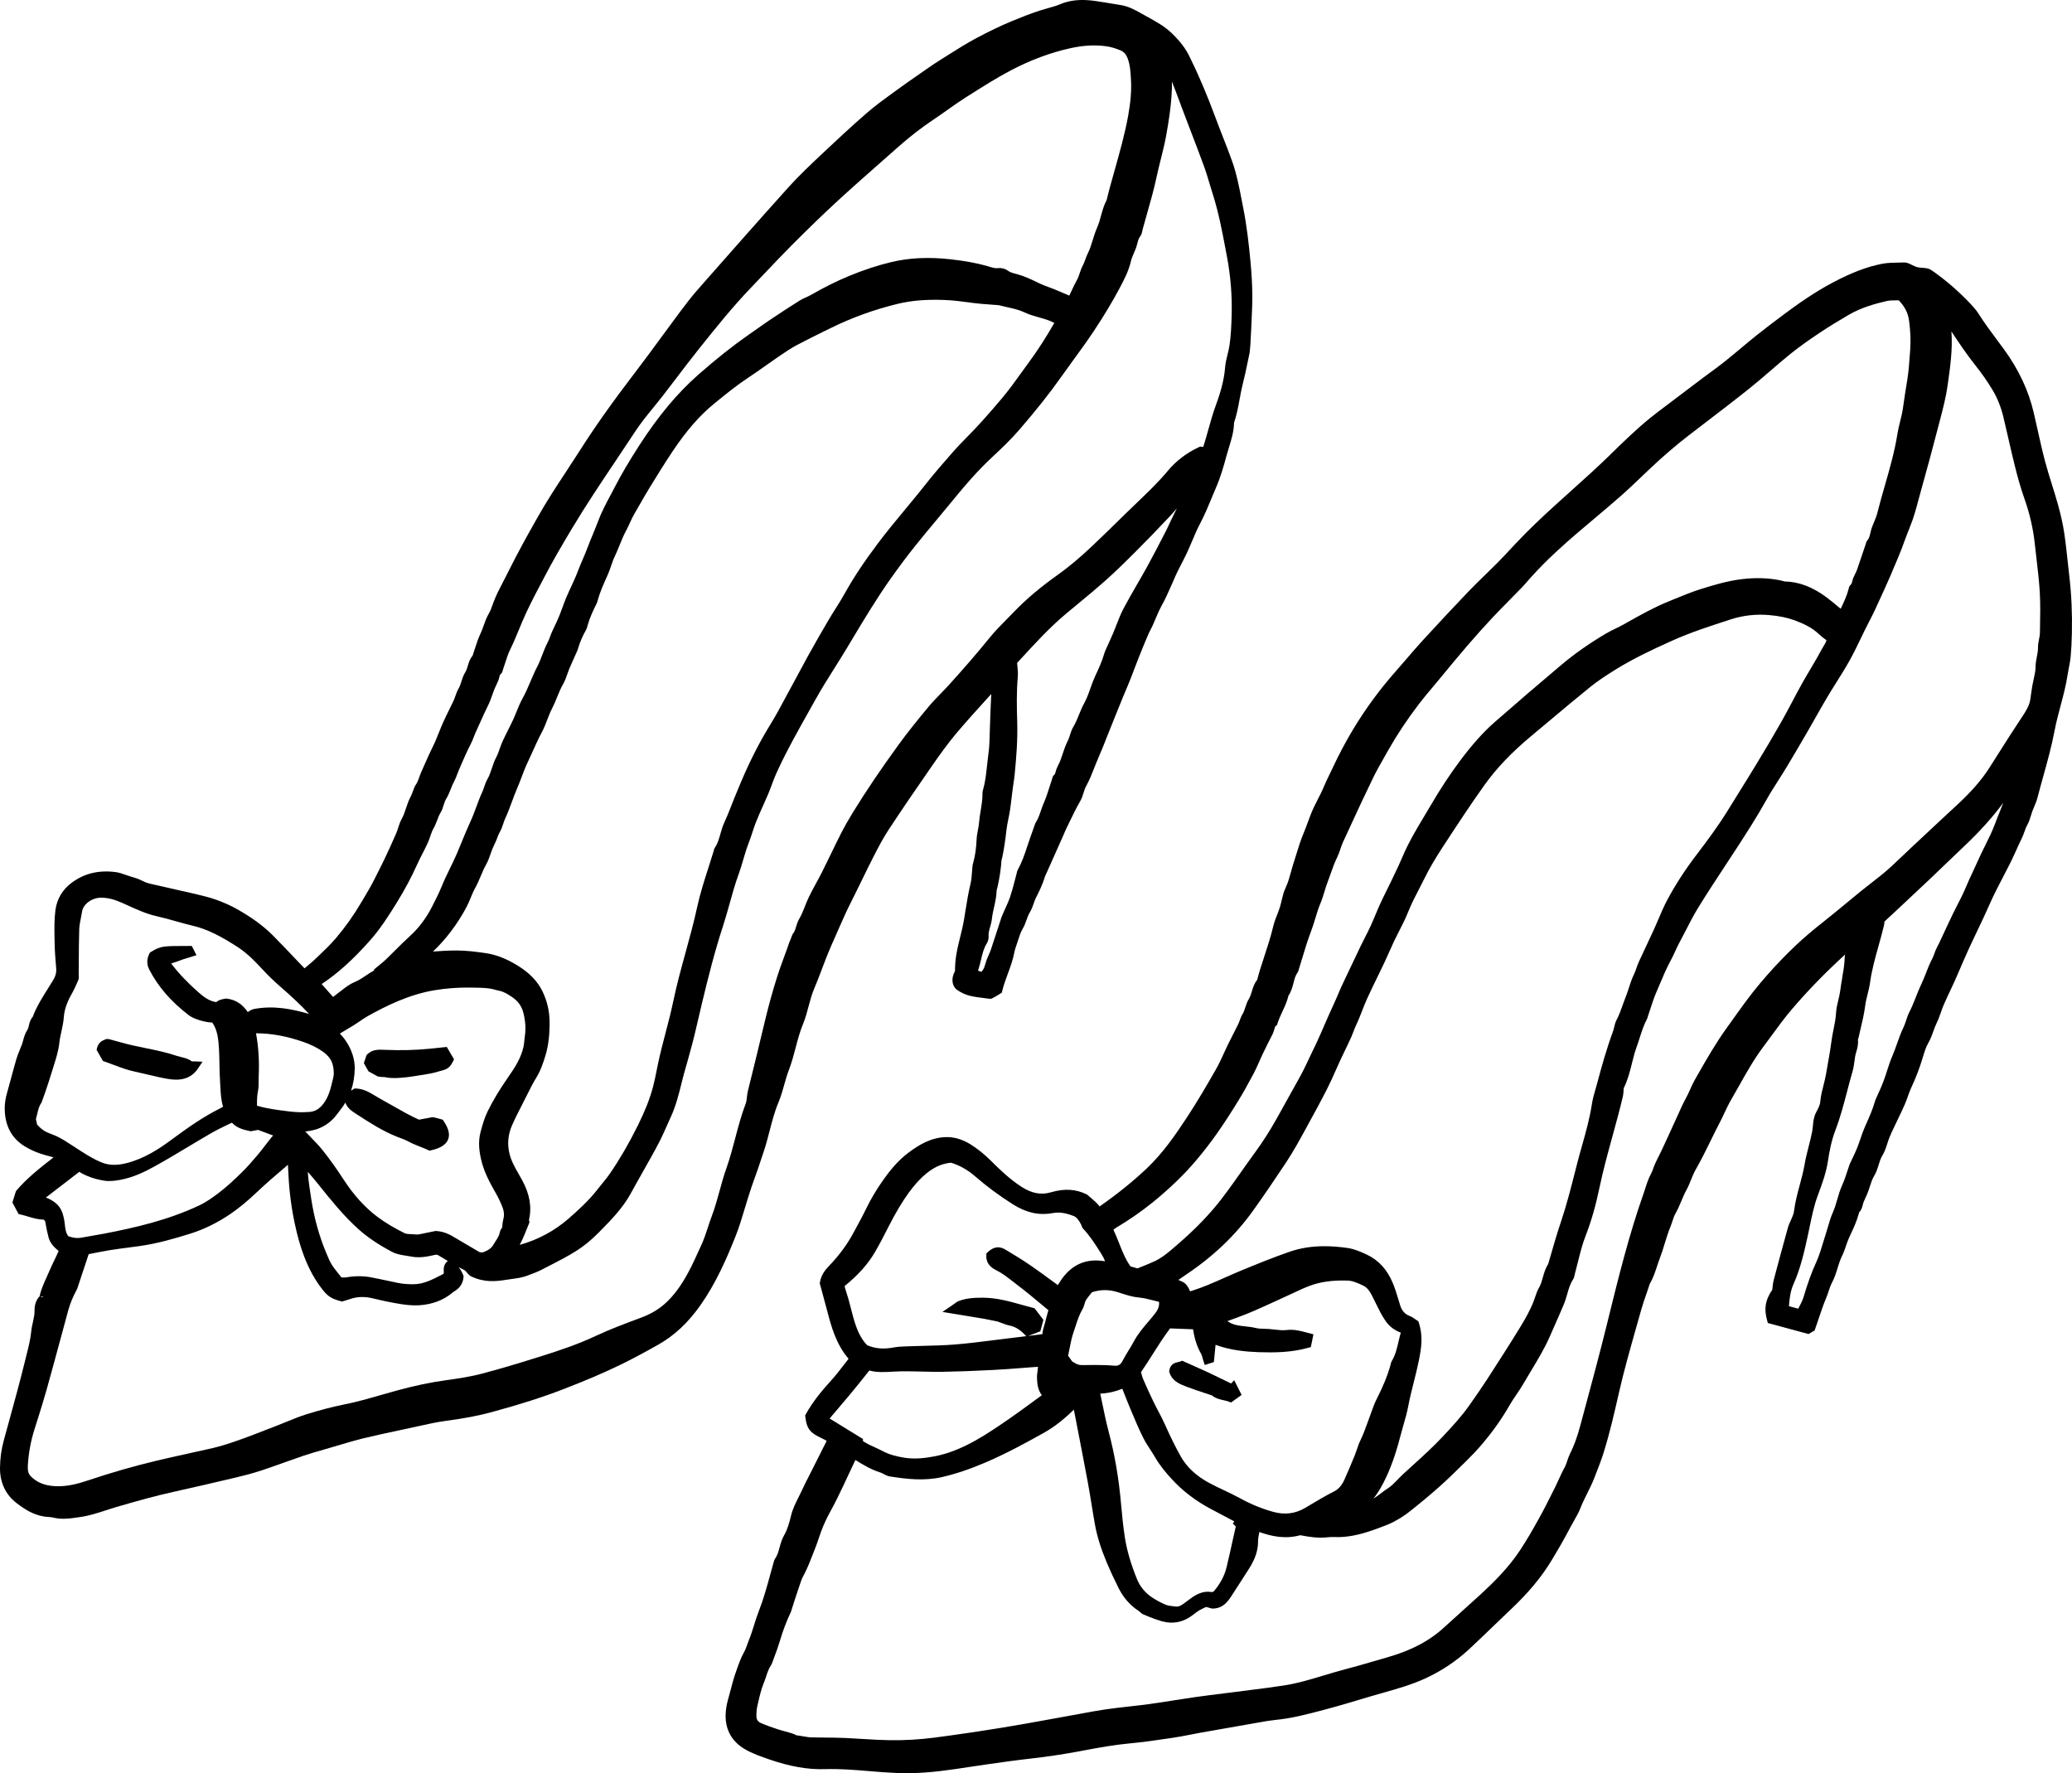 <?xml version="1.0" encoding="UTF-8"?>
<svg id="b" data-name="Layer 2" xmlns="http://www.w3.org/2000/svg" width="161.91" height="138.541" viewBox="0 0 161.91 138.541">
  <g id="c" data-name="Layer 1">
    <g>
      <path d="m143.957,76.399c-.058.326-.115.654-.155.984-.029.247-.089.489-.147.733-.081.332-.163.675-.184,1.042-.024.425-.107.84-.196,1.279-.066.33-.132.66-.173.995-.064.519-.157,1.037-.25,1.556-.054.3-.108.602-.157.905-.048.298-.124.591-.199.886-.107.419-.218.853-.259,1.311-.024.27-.169.54-.324.83-.184.344-.219.718-.25,1.047-.014.146-.026.289-.054.43-.075.395-.175.784-.275,1.174-.12.468-.239.939-.321,1.419-.09.53-.236,1.068-.375,1.588-.178.66-.361,1.34-.449,2.044-.029.237-.134.467-.244.709-.093.204-.184.405-.243.619-.379,1.363-.747,2.726-1.108,4.095-.046.172-.066.354-.085.551l-.019.174c-.555.826-.659,1.465-.402,2.403l.054.196,3.181.863.474-.279.045-.126c.096-.274.185-.54.271-.795.195-.579.379-1.128.598-1.644.073-.172.132-.349.19-.526.077-.232.15-.453.254-.646.201-.372.32-.761.436-1.137.102-.332.198-.644.344-.935.132-.263.225-.539.315-.803.073-.216.146-.433.242-.64l.092-.198c.246-.526.501-1.072.662-1.661l.025-.112c.193-.196.251-.435.295-.612.017-.067.032-.133.058-.196.044-.109.093-.214.142-.321.062-.133.124-.268.178-.409.063-.16.117-.325.17-.491.097-.302.189-.584.333-.821.175-.288.266-.584.355-.872.079-.258.154-.502.284-.712.186-.305.294-.639.398-.961.05-.156.1-.312.161-.463.096-.24.207-.475.318-.709l.351-.737c.181-.375.363-.751.528-1.132.091-.207.167-.419.242-.633.081-.226.161-.454.262-.672.365-.775.672-1.582.913-2.398.119-.402.241-.791.431-1.119.171-.295.28-.6.386-.896.077-.218.154-.433.257-.642.131-.261.228-.539.325-.816.067-.193.133-.386.214-.574.175-.405.363-.803.551-1.203l.336-.721c.073-.161.142-.325.211-.488l.346-.8c.203-.463.406-.928.618-1.388.191-.412.387-.821.583-1.232.162-.339.324-.677.483-1.018.112-.239.219-.479.326-.721.132-.295.263-.591.403-.884.182-.381.375-.756.568-1.132l.444-.86c.16-.307.319-.612.469-.923.12-.249.233-.502.347-.754.136-.3.27-.602.417-.896.085-.172.152-.354.217-.535.065-.179.127-.358.218-.519.142-.253.217-.502.29-.742.034-.116.069-.23.111-.342s.089-.225.137-.335c.101-.24.201-.481.265-.728.143-.553.296-1.1.448-1.651.325-1.167.662-2.375.893-3.602.121-.639.293-1.288.461-1.914.211-.791.429-1.607.554-2.442.027-.182.063-.365.098-.547.057-.286.113-.574.139-.863.05-.544.081-1.128.096-1.835.034-1.526-.033-3.025-.2-4.451-.042-.358-.081-.719-.12-1.079-.082-.768-.165-1.537-.279-2.298-.101-.674-.262-1.407-.495-2.242-.145-.521-.307-1.039-.468-1.554-.19-.609-.381-1.218-.543-1.833-.215-.818-.4-1.646-.584-2.474-.097-.437-.195-.875-.296-1.312-.402-1.716-1.184-3.377-2.327-4.94l-.502-.677c-.505-.681-1.028-1.382-1.486-2.107-.18-.284-.404-.535-.621-.763-.924-.974-1.913-1.832-2.942-2.554-.127-.089-.278-.188-.463-.221-.123-.023-.249-.032-.375-.04-.128-.009-.256-.018-.376-.049-.146-.039-.283-.109-.421-.175-.084-.042-.169-.082-.256-.119s-.204-.072-.336-.074c-.164.007-.328.011-.493.012-.407.005-.83.011-1.246.091-1.178.232-2.353.675-3.813,1.442-1.468.772-2.785,1.709-3.881,2.525-.725.54-1.446,1.086-2.151,1.649-.407.326-.807.661-1.207.996-.414.346-.827.691-1.249,1.028-.369.296-.75.575-1.132.854-.21.154-.42.307-.628.465-.645.486-1.289.974-1.932,1.461l-.743.561c-.484.363-.968.725-1.436,1.105-1.059.865-2.046,1.826-3,2.758l-.163.16c-.949.925-1.956,1.828-2.93,2.702-.447.402-.895.803-1.339,1.209-.861.784-1.983,1.826-3.036,2.949l-.288.309c-.387.416-.774.832-1.174,1.233-.302.305-.611.603-.918.903-.437.423-.874.849-1.295,1.288-1.173,1.226-2.394,2.532-3.629,3.881-.423.463-.831.939-1.239,1.414-.28.326-.56.653-.844.975-1.226,1.384-2.334,2.895-3.295,4.486-.589.977-1.138,2.012-1.632,3.075-.078.168-.159.335-.24.5-.152.311-.304.623-.436.944-.133.326-.295.639-.457.953-.113.219-.226.44-.33.663-.176.377-.319.767-.463,1.156-.104.282-.208.567-.325.844-.227.539-.4,1.098-.567,1.64-.069.225-.138.447-.21.668-.076.232-.14.467-.205.702-.121.44-.235.858-.423,1.253-.154.323-.234.663-.313.995-.043.182-.085.365-.141.542-.061.189-.134.377-.206.563-.114.291-.231.591-.307.909-.203.851-.482,1.7-.752,2.521-.176.533-.352,1.068-.503,1.663-.231.288-.332.619-.42.911-.064.212-.125.412-.229.581-.132.214-.207.444-.28.665-.063.191-.123.372-.211.516-.103.168-.169.342-.233.518-.036.1-.071.198-.119.295l-.336.663c-.153.3-.306.6-.454.902-.114.233-.221.468-.329.703-.19.416-.387.846-.612,1.24-.688,1.205-1.438,2.495-2.264,3.751-.899,1.368-1.885,2.805-3.169,4.017-1.069,1.009-2.268,1.974-3.656,2.946-.213-.275-.464-.486-.677-.663-.091-.077-.179-.149-.257-.223l-.089-.061c-.853-.411-1.725-.467-2.796-.153-.76.218-1.478.084-2.263-.418-.919-.586-1.71-1.347-2.441-2.075-.477-.477-.99-.889-1.525-1.23-.674-.425-1.328-.616-1.993-.593-1.163.046-2.067.6-2.869,1.193-.884.653-1.541,1.505-2.014,2.174-.517.732-.962,1.482-1.325,2.233-.273.565-.575,1.116-.876,1.668l-.162.298c-.47.863-1.096,1.703-1.858,2.496-.301.312-.621.709-.714,1.291l-.012.075.189.695c.135.495.27.991.401,1.491.303,1.149.676,2.567,1.657,3.698-.014.028-.026.049-.038.065l-.328.423c-.316.409-.643.832-.99,1.214-.659.725-1.41,1.603-1.976,2.628l-.056.102.014.116c.079.623.201.996.646,1.314.204.146.425.256.634.356.134.063.272.128.386.205l-1.396,2.774c-.173.333-.346.668-.5,1.011-.089.196-.186.388-.283.581-.235.465-.478.947-.61,1.495-.125.521-.277,1.067-.54,1.523-.178.311-.266.632-.351.944-.091.332-.178.646-.365.896l-.057.116c-.093.326-.182.654-.273.982-.273,1.002-.556,2.037-.939,3.014-.136.347-.249.705-.36,1.063-.121.388-.241.774-.396,1.146-.051.123-.096.249-.139.374-.067.189-.132.381-.228.551-.268.479-.445.986-.616,1.474l-.076.219c-.145.409-.254.832-.364,1.254-.064.247-.128.496-.2.742-.132.453-.199.877-.204,1.305-.01,1.14.513,2.049,1.512,2.628.597.346,1.255.572,1.919.802,1.588.547,3.002.8,4.344.754,1.163-.037,2.349.063,3.495.158.354.03.707.058,1.061.084.711.051,1.308.075,1.862.075.054,0,.106-.002.159-.002,1.617-.014,3.222-.258,4.774-.496.408-.061.817-.123,1.225-.182l.248-.035c1.034-.147,2.068-.295,3.105-.411,1.324-.151,2.55-.33,3.745-.549l.608-.114c1.122-.209,2.282-.425,3.435-.53,1.145-.104,2.298-.275,3.446-.446.456-.067.909-.154,1.363-.244.266-.053.533-.105.8-.153,1.457-.26,2.913-.516,4.37-.768l.301-.053c.389-.07.781-.139,1.172-.177,1.285-.121,2.531-.451,3.807-.789,1.184-.312,2.373-.67,3.586-1.035.357-.107.715-.209,1.073-.309,1.103-.312,2.246-.635,3.328-1.14,1.234-.575,2.36-1.33,3.349-2.244.613-.567,1.213-1.146,1.813-1.725.468-.454.937-.905,1.411-1.351,1.41-1.325,2.439-2.56,3.239-3.886.423-.7.973-1.628,1.471-2.595.086-.165.181-.328.275-.493.18-.311.366-.633.501-.982.15-.388.333-.754.526-1.142.193-.386.385-.774.544-1.177l.093-.239c.229-.582.466-1.186.654-1.789.49-1.572.861-3.207,1.188-4.649.379-1.67.855-3.354,1.316-4.981l.406-1.44c.13-.468.29-.928.45-1.388.075-.214.149-.428.23-.693.263-.446.42-.919.573-1.379.068-.204.134-.407.211-.607.149-.389.273-.789.396-1.191.135-.437.275-.891.447-1.314.058-.14.106-.288.154-.432.073-.223.142-.432.243-.607.185-.321.325-.654.46-.979.119-.284.237-.568.388-.84.144-.261.257-.539.369-.819.112-.277.218-.539.355-.779.427-.742.807-1.519,1.175-2.268.23-.47.461-.94.703-1.403.132-.253.253-.509.374-.765.17-.36.339-.719.539-1.06.213-.365.42-.732.627-1.1.567-1.009,1.154-2.053,1.857-2.986.221-.295.439-.593.656-.889.498-.681,1.014-1.386,1.564-2.033,1.236-1.454,2.606-2.865,4.184-4.307-.018.1-.031.2-.034.302-.014.507-.102.998-.194,1.521Zm-81.71,59.188c-.078-.039-.226-.112-.381-.161-.174-.054-.35-.102-.525-.149-.204-.054-.406-.109-.607-.177-.389-.128-.847-.286-1.287-.479-.217-.096-.334-.27-.339-.503-.008-.309.017-.582.071-.814l.064-.277c.118-.516.241-1.049.438-1.525.071-.172.13-.349.189-.525.106-.319.206-.621.382-.874.046-.068.071-.135.092-.193l.18-.489c.143-.381.285-.763.399-1.153.24-.823.525-1.574.866-2.295.043-.089.07-.188.095-.288l.196-.612c.175-.532.35-1.067.535-1.596.048-.139.119-.272.189-.404l.08-.153c.239-.472.428-.961.612-1.433l.2-.509c.104-.258.193-.521.281-.784.069-.204.137-.407.213-.609.193-.502.418-.988.669-1.44.411-.742.774-1.498,1.044-2.074l.313-.668c.207-.446.414-.891.625-1.328.6.372,1.224.747,1.936.97.088.026.17.072.254.116.15.081.32.17.522.202,1.284.2,2.656.365,4.049.047,1.067-.244,2.185-.619,3.418-1.147,1.611-.691,3.134-1.523,4.556-2.316.912-.509,1.687-1.177,2.338-1.803l.28,1.447c.27,1.391.54,2.782.799,4.175.11.589.206,1.182.302,1.775.085.525.17,1.051.265,1.574.166.921.461,1.868.929,2.986.254.605.546,1.233.917,1.977.375.751.9,1.349,1.56,1.781.054.035.103.081.161.132l.126.109.503.212c.327.126.67.258,1.022.36.832.233,1.635.093,2.325-.411l.18-.135c.144-.111.288-.219.442-.312.147-.088.304-.156.449-.223l.074-.035.464.126h.048c.82-.009,1.193-.572,1.44-.942.215-.326.425-.654.635-.982l.417-.647c.132-.205.264-.411.393-.616.452-.723.662-1.382.663-2.081,0-.226.047-.463.099-.714.935.337,2.015.575,3.198.251.702.135,1.396.246,2.136.161.234-.026.474-.019.711-.016l.15.004c1.07-.019,2.076-.316,3.077-.688l.139-.051c.363-.135.738-.272,1.093-.461.468-.247.886-.518,1.245-.802.935-.742,1.685-1.37,2.362-1.975.636-.568,1.251-1.174,1.846-1.76l.28-.277c.429-.423.768-.781,1.066-1.13.903-1.054,1.638-2.088,2.248-3.156.162-.284.347-.556.531-.826.189-.279.378-.558.545-.849.197-.34.401-.679.606-1.018.521-.863,1.059-1.754,1.477-2.71l.362-.825c.24-.544.481-1.088.712-1.637.113-.267.194-.546.274-.825.117-.409.227-.793.444-1.123.09-.139.121-.289.145-.411l.024-.107c.085-.307.162-.616.239-.925.164-.663.335-1.347.581-1.975.434-1.111.788-2.335,1.082-3.746.284-1.365.661-2.737,1.025-4.061.282-1.026.564-2.051.808-3.088.029-.121.039-.247.049-.374l.014-.27c.318-.635.486-1.307.649-1.96.111-.442.215-.86.364-1.267.086-.237.162-.477.239-.718.168-.521.325-1.014.572-1.474.035-.065.049-.125.059-.172.069-.198.133-.398.198-.598.14-.433.285-.881.464-1.295l.259-.611c.268-.637.546-1.296.882-1.91.125-.228.234-.467.344-.707.102-.221.204-.444.321-.66.18-.332.352-.667.525-1.003.3-.586.61-1.189.957-1.751.682-1.107,1.397-2.193,2.111-3.281l.904-1.379c.767-1.179,1.575-2.439,2.295-3.728.294-.528.619-1.037.944-1.546.215-.337.43-.674.636-1.016.564-.933,1.113-1.875,1.66-2.819.218-.375.432-.754.646-1.133.292-.514.583-1.032.886-1.54.23-.388.471-.768.711-1.151.362-.575.723-1.151,1.052-1.744.301-.544.572-1.105.843-1.667.213-.444.426-.888.655-1.321.332-.626.626-1.277.911-1.905l.314-.688c.273-.591.525-1.188.776-1.786l.265-.626c.18-.421.339-.853.497-1.281.139-.375.277-.751.429-1.118.285-.688.475-1.395.658-2.079l.169-.621c.496-1.76.971-3.528,1.43-5.3l.094-.361c.229-.874.465-1.777.594-2.693l.017-.121c.189-1.332.383-2.709.282-4.103.555.846,1.209,1.823,1.935,2.73.438.547.867,1.165,1.273,1.835.375.619.661,1.328.849,2.112.134.554.261,1.109.387,1.663.168.733.334,1.465.517,2.193.177.703.421,1.628.747,2.547.411,1.154.682,2.342.808,3.53.041.379.086.761.13,1.14.099.844.202,1.718.254,2.572.058.953.039,1.932.021,2.879l-.007.354c-.003.163-.036.325-.068.488-.042.214-.086.437-.082.672.004.226-.041.456-.089.698-.049.254-.1.518-.101.803,0,.298-.07.607-.143.933-.039.172-.077.344-.107.518-.059.346-.106.693-.153,1.039-.072.544-.393,1.023-.675,1.447-.652.977-1.28,1.968-1.909,2.96l-.608.958c-.623.979-1.453,1.928-2.61,2.989-.728.668-1.449,1.346-2.171,2.021l-1.313,1.226c-.233.218-.464.439-.696.66-.564.54-1.146,1.098-1.76,1.582l-.561.442c-.619.484-1.239.97-1.841,1.479-.669.565-1.353,1.112-2.035,1.661l-.571.458c-1.482,1.195-2.911,2.614-4.369,4.339-.77.912-1.47,1.895-2.146,2.842l-.478.668c-.849,1.177-1.573,2.446-2.274,3.672l-.211.372c-.142.247-.259.509-.376.772-.099.219-.196.44-.313.651-.239.437-.442.891-.637,1.332l-.911,1.991c-.257.565-.527,1.126-.807,1.681-.075.147-.131.302-.187.458-.052.144-.104.291-.181.432-.204.374-.333.777-.458,1.165-.047.147-.094.293-.145.437-1.125,3.186-1.945,6.51-2.738,9.723l-.133.542c-.568,2.296-1.195,4.619-1.801,6.865l-.285,1.056c-.222.823-.477,1.514-.779,2.11-.088.174-.151.36-.213.546-.062.188-.121.363-.208.521-.17.3-.313.618-.456.933-.093.205-.186.411-.286.612l-.15.298c-.363.725-.726,1.451-1.121,2.16-.44.793-.924,1.64-1.47,2.467-.918,1.388-2.082,2.528-3.099,3.463-.445.409-.894.811-1.343,1.214-.49.44-.98.881-1.465,1.326-1.166,1.077-2.59,1.828-4.481,2.365-.368.105-.733.211-1.099.319-.705.205-1.41.411-2.121.595-.577.149-1.149.321-1.72.493-1.02.309-2.075.628-3.138.788-.856.132-1.715.24-2.574.349l-2.14.272c-.731.091-1.461.182-2.19.284-.57.081-1.139.17-1.708.26-.629.1-1.259.198-1.891.286-.522.07-1.047.13-1.571.188-.62.07-1.241.139-1.858.23-.69.1-1.376.228-2.062.358l-2.461.447c-1.207.219-2.414.437-3.625.633-1.762.286-3.515.544-5.212.765-1.166.153-2.343.218-3.503.202-.71-.012-1.417-.054-2.123-.098-.437-.026-.873-.054-1.311-.074-.565-.025-1.131-.03-1.697-.035-.343-.002-.686-.007-1.03-.014-.119-.002-.237-.025-.355-.044l-.743-.119Zm30.011-21.807c-.407-.725-.795-1.507-1.218-2.461-.16-.36-.344-.709-.528-1.06-.125-.239-.251-.475-.368-.718-.284-.588-.554-1.181-.813-1.779-.061-.14-.1-.289-.143-.447l-.029-.102c.319-.461.622-.942.926-1.421.428-.674.869-1.37,1.349-2l1.794.07c.118.765.321,1.381.636,1.93.044.077.074.189.106.307.019.07.039.14.061.212l.11.339.714-.228.132-1.347c1.194.442,2.418.54,3.382.575,1.213.039,2.52.03,3.852-.342l.21-.058.204-.996-.55-.144c-.486-.132-.992-.261-1.559-.189-.283.035-.591,0-.917-.037-.154-.018-.307-.035-.461-.047-.116-.007-.234-.011-.351-.014-.241-.007-.468-.012-.67-.063-.27-.067-.548-.098-.827-.128-.475-.051-.924-.1-1.307-.356-.029-.019-.057-.037-.086-.053.485-.175.97-.349,1.449-.539.449-.175.889-.374,1.33-.572l.265-.118c.327-.146.652-.296.977-.446l1.157-.533c.4-.188.799-.377,1.212-.533.85-.325,1.806-.467,3.026-.426.388.011.838.221,1.2.391.396.184.6.598.815,1.037l.185.377c.225.456.456.932.757,1.363.288.412.691.718,1.18.898-.067.235-.121.468-.175.695-.125.54-.244,1.049-.512,1.498-.071.121-.099.246-.121.346l-.022.095c-.23.788-.56,1.586-1.068,2.586-.15.295-.261.603-.367.902l-.32.877c-.178.493-.345.958-.565,1.409-.116.237-.203.489-.289.742-.048.144-.097.288-.153.428-.253.639-.53,1.265-.807,1.893-.207.468-.461.76-.824.942-.632.318-1.246.684-1.84,1.037l-.398.237c-.778.46-1.592.565-2.493.319-.884-.24-1.743-.593-2.626-1.077-.41-.223-.833-.425-1.257-.626-.381-.181-.762-.361-1.133-.56-1.021-.551-1.751-1.232-2.232-2.084Zm15.995,1.777c.594-1.226.96-2.51,1.214-3.489.065-.254.137-.507.21-.758.134-.465.273-.946.364-1.435.12-.633.277-1.258.434-1.882.144-.575.289-1.149.405-1.73.189-.946.331-1.879-.009-2.905l-.039-.121-.209-.14c-.122-.088-.275-.2-.461-.272-.378-.147-.614-.407-.745-.819l-.146-.475c-.128-.426-.261-.868-.439-1.293-.451-1.074-1.134-1.807-2.089-2.242-.468-.214-.929-.412-1.429-.486-.646-.093-1.248-.14-1.817-.14-.993,0-1.884.142-2.727.433-1.33.46-2.631.993-3.959,1.542-.393.163-.782.337-1.17.509-.805.358-1.638.728-2.485.993l-.164.047c-.106-.263-.247-.568-.586-.744-.106-.053-.215-.1-.326-.144.211-.149.421-.295.634-.439,2.132-1.432,3.839-3.068,5.221-5,.806-1.13,1.646-2.356,2.568-3.751.574-.868,1.076-1.789,1.562-2.677l.171-.316c.508-.926,1.017-1.856,1.493-2.8.233-.463.444-.935.654-1.409.121-.272.242-.544.367-.814.114-.246.232-.489.35-.732.174-.361.347-.719.509-1.084.061-.139.115-.281.168-.421.061-.16.12-.319.195-.475.176-.365.323-.744.47-1.121.12-.311.239-.619.377-.921.266-.584.548-1.161.829-1.739.188-.386.376-.772.56-1.161.128-.268.247-.54.368-.814.117-.267.234-.533.359-.796.128-.268.263-.533.399-.798.25-.489.509-.996.716-1.521.238-.603.543-1.189.839-1.758.145-.279.289-.558.428-.839.358-.728.804-1.495,1.404-2.416,1.185-1.816,2.177-3.324,3.263-4.847.943-1.323,2.142-2.582,3.666-3.847.512-.426,1.022-.854,1.532-1.282,1.019-.856,2.038-1.712,3.073-2.547.629-.507,1.331-.96,1.996-1.372,1.33-.823,2.728-1.496,4.419-2.254,1.424-.639,2.935-1.13,4.395-1.603l.169-.056c.974-.316,1.995-.432,3.033-.337.768.068,1.406.2,1.952.402.669.251,1.364.554,1.916,1.089.159.154.338.288.518.419l.07.053c-.035.151-.121.289-.217.447-.05.081-.099.161-.142.242-.274.519-.575,1.025-.875,1.532-.223.375-.446.751-.66,1.133-.266.475-.522.96-.777,1.442-.283.533-.566,1.067-.863,1.593-.613,1.084-1.252,2.154-1.898,3.219-.473.781-.954,1.556-1.436,2.33l-.85,1.372c-.775,1.254-1.674,2.454-2.456,3.479-.877,1.149-1.638,2.325-2.262,3.493-.265.498-.487,1.019-.702,1.525-.118.275-.236.553-.36.825-.196.428-.396.853-.596,1.277-.189.402-.376.802-.561,1.203-.077.167-.138.34-.199.512-.06.172-.118.342-.199.507-.167.344-.283.703-.396,1.053-.076.237-.153.472-.245.702-.086.212-.163.428-.24.646-.143.4-.278.779-.468,1.135-.101.189-.148.391-.189.57-.024.104-.047.209-.084.307-.513,1.391-.906,2.803-1.223,4.002-.043.163-.092.326-.139.489-.116.398-.236.811-.299,1.237-.164,1.082-.468,2.161-.761,3.203-.131.463-.261.928-.381,1.393l-.166.651c-.327,1.286-.665,2.616-1.093,3.884-.319.947-.599,1.916-.869,2.854l-.14.484c-.218.333-.319.695-.417,1.042-.082.293-.16.568-.3.805-.141.24-.227.5-.311.751-.042.126-.084.254-.134.377-.234.575-.537,1.156-.981,1.884-.882,1.444-1.842,2.928-2.613,4.123-.428.661-.881,1.309-1.333,1.954l-.056.081c-.622.888-1.368,1.688-2.09,2.46-.736.788-1.55,1.526-2.337,2.24-.263.24-.526.479-.787.719-.143.133-.279.274-.416.414-.26.268-.505.523-.786.698-.181.114-.352.244-.523.375-.192.147-.377.288-.574.4.416-.512.713-1.081.93-1.528Zm-17.685-13.844c.037.302-.057.584-.293.893-.178.233-.368.456-.559.679-.4.47-.812.954-1.119,1.533-.126.235-.266.463-.406.693-.167.272-.332.542-.476.825-.149.289-.336.402-.635.37-.515-.044-1.026-.056-1.528-.056-.251,0-.499.004-.744.007-.537.005-.539.005-1.018-.275l-.326-.456c.036-.172.071-.342.104-.512.094-.481.183-.935.333-1.363l.145-.432c.154-.472.301-.918.539-1.321.083-.142.126-.293.164-.423.029-.102.055-.196.094-.261.117-.193.263-.37.394-.532l.093-.114c.667-.218,1.296-.223,1.974-.018l.329.104c.44.142.895.288,1.371.326.357.03.697.118,1.058.211.169.044.338.086.507.123Zm-1.724,21.663c-.482-1.191-.791-2.256-.946-3.256-.139-.893-.225-1.814-.303-2.682-.176-1.972-.489-3.789-.957-5.556-.2-.758-.356-1.514-.521-2.314-.046-.225-.093-.449-.14-.675.607-.033,1.184-.163,1.723-.386l.099.251c.182.465.364.928.558,1.388l.086.204c.279.663.568,1.351.899,2.007.157.312.347.605.539.898.128.196.256.393.372.595.376.656.853,1.214,1.27,1.674.865.951,1.914,1.754,3.118,2.389l1.81.958-.119.17.235.225-.183.819c-.174.788-.348,1.572-.535,2.356-.161.674-.491,1.296-1.007,1.902-.017.007-.032.012-.049.019-.036.012-.091.033-.087.037-.808-.146-1.373.272-1.867.642l-.197.149c-.307.23-.511.367-.767.335l-.193-.023c-.206-.023-.401-.044-.558-.107-.37-.151-.727-.337-1.061-.556-.568-.374-.978-.865-1.219-1.461Zm60.392-95.667c-.043.637-.087,1.295-.191,1.93-.122.746-.241,1.495-.344,2.242-.049.356-.136.702-.221,1.047-.082.33-.163.66-.215.995-.215,1.36-.602,2.709-.977,4.012-.205.714-.411,1.428-.59,2.149-.059.233-.155.465-.257.711-.055.132-.111.265-.161.398-.052.14-.086.288-.121.433-.055.24-.102.446-.239.596-.084.089-.105.193-.114.244l-.19.568c-.164.489-.327.981-.499,1.468-.04.116-.096.225-.15.335-.051.102-.102.205-.145.311-.035.086-.059.177-.082.267-.037.147-.058.216-.107.256-.134.105-.161.256-.182.363-.139.53-.379,1.04-.617,1.533l-.105-.088c-.336-.282-.669-.563-1.018-.821-1.084-.802-2.143-1.202-3.234-1.225-.029,0-.084-.016-.137-.033-.054-.016-.107-.032-.161-.042-.971-.205-1.975-.239-3.071-.107-1.12.137-2.178.453-3.255.791-.668.211-1.322.481-1.954.74l-.53.218c-1.118.451-2.173,1.046-3.194,1.618l-.318.179c-.199.112-.405.212-.611.312-.261.126-.521.254-.769.402-1.302.772-2.438,1.568-3.473,2.44-1.755,1.477-3.504,2.979-5.199,4.463-.882.772-1.737,1.723-2.687,2.991-.802,1.068-1.581,2.251-2.315,3.512-.172.295-.348.588-.524.882-.597.995-1.214,2.026-1.679,3.132-.219.521-.464,1.03-.709,1.54l-.205.428c-.112.235-.228.468-.343.7-.164.332-.328.661-.482.998-.131.286-.253.577-.375.867-.122.291-.243.582-.375.87-.142.307-.295.609-.449.911-.102.2-.204.402-.303.603-.166.339-.327.681-.488,1.023l-.44.925c-.215.451-.43.9-.641,1.353-.074.16-.141.321-.208.486-.057.139-.114.277-.177.416-.421.926-.841,1.854-1.239,2.788-.19.446-.402.881-.613,1.314-.151.312-.303.625-.446.939-.273.6-.607,1.193-.93,1.768-.125.219-.249.44-.371.663-.326.596-.66,1.191-.992,1.784l-.093.165c-.496.888-1.048,1.749-1.641,2.56-.349.477-.69.961-1.032,1.444-.506.718-1.011,1.433-1.543,2.13-.934,1.225-2.075,2.412-3.49,3.628l-.165.142c-.515.447-1.003.87-1.585,1.149-.324.154-.658.288-1.002.426l-.371.151-.553-.151c-.387-.546-.632-1.163-.89-1.814-.137-.346-.278-.7-.443-1.051.067-.06.134-.118.21-.161.987-.586,1.939-1.244,2.829-1.958.669-.535,1.352-1.144,2.032-1.805,1.007-.986,1.979-2.14,2.971-3.533.634-.891,1.213-1.81,1.696-2.595.382-.619.761-1.291,1.228-2.175.156-.295.291-.602.425-.907.087-.2.174-.398.268-.593.25-.525.512-1.044.778-1.56.065-.125.098-.249.128-.36.041-.153.068-.242.131-.289l.09-.07.033-.109c.096-.312.234-.609.379-.925.183-.393.372-.8.479-1.251.218-.319.31-.679.393-.998.078-.3.151-.584.316-.807.061-.082.079-.167.09-.221.096-.304.187-.607.279-.911.206-.686.42-1.396.678-2.07.13-.339.236-.688.342-1.037.125-.409.242-.796.4-1.17.126-.3.22-.605.313-.911.068-.228.137-.454.221-.677.083-.218.161-.439.239-.66.167-.475.324-.926.539-1.36.103-.209.179-.428.253-.651.057-.168.113-.339.188-.503.202-.447.41-.893.618-1.337.203-.435.406-.868.603-1.303.177-.391.364-.779.552-1.167.156-.323.312-.644.462-.97.326-.703.724-1.398,1.108-2.07l.227-.398c.66-1.163,1.426-2.317,2.344-3.528.355-.467.734-.918,1.113-1.367.193-.228.384-.458.574-.688,1.487-1.812,2.757-3.316,4.121-4.767.444-.47.9-.93,1.354-1.393.3-.304.601-.607.898-.916.161-.165.311-.339.462-.514l.236-.268c1.249-1.396,2.641-2.628,3.714-3.544.393-.333.787-.667,1.182-1,.713-.6,1.426-1.2,2.126-1.816.596-.525,1.171-1.074,1.745-1.623l.493-.47c1.058-1.005,2.142-1.935,3.22-2.76l.985-.754c1.216-.93,2.432-1.858,3.627-2.812.565-.451,1.112-.925,1.66-1.396.517-.447,1.034-.893,1.566-1.321.739-.595,1.528-1.139,2.271-1.637.763-.511,1.564-.989,2.247-1.389,1.002-.589,2.127-.893,2.996-1.093.215-.049.454-.049.707-.051.073,0,.146,0,.219-.004.468.47.727.974.81,1.574.112.814.142,1.558.091,2.274l-.027.396Zm-66.353,72.355c-.075.112-.149.228-.221.344l-.42-.305c-.57-.419-1.132-.832-1.706-1.226-.637-.439-1.308-.844-1.963-1.237-.625-.377-1.066-.098-1.382.188l-.105.096-.011.14c-.028.356.079.846.744,1.168.475.23.888.553,1.325.895.134.105.268.211.404.312.605.456,1.188.942,1.776,1.433.198.167.397.333.598.498l-.041.151c-.075.265-.148.526-.21.791-.02.088-.046.175-.074.263-.059.196-.124.412-.141.66-.083.014-.168.028-.254.04-.285.035-.57.068-.855.104l.943-.358.243-.895-.691-.909-.121-.03c-.307-.077-.609-.161-.907-.246-.95-.265-1.932-.539-2.967-.546-.614-.004-1.265.012-1.912.253-.137.051-.242.128-.363.219-.054.04-.116.086-.191.137l-.738.5,2.529.418c.246.037.492.075.739.121.263.047.524.102.772.156l.268.054c.097.033.19.068.282.104.222.086.433.165.651.211.433.089.795.304,1.172.693l.134.139c-.503.061-1.006.125-1.509.184-.404.047-.807.098-1.211.151-.939.118-1.91.24-2.865.316-.831.067-1.683.086-2.509.107-.428.011-.855.021-1.32.039-.3.012-.611.025-.92.082-.803.151-1.449.1-2.085-.168-.349-.342-.643-.84-.874-1.482-.164-.456-.289-.944-.41-1.416-.062-.246-.125-.489-.193-.732-.04-.142-.085-.281-.131-.421-.049-.149-.097-.298-.138-.449-.01-.037-.014-.084-.017-.133,1.061-.861,1.816-1.709,2.371-2.66.366-.628.685-1.249,1.064-1.995.548-1.079,1.052-1.921,1.583-2.651.363-.496.704-.888,1.073-1.232.726-.675,1.41-1.014,2.207-1.095.663.196,1.307.558,1.868,1.046.937.812,1.952,1.563,3.014,2.23,1.027.644,2.038.861,3.092.66.475-.089.957-.023,1.61.226.216.082.398.284.605.702.023.081.057.202.154.304.52.553.921,1.182,1.368,1.886.148.233.265.442.333.651-1.457-.261-2.626.246-3.47,1.514Zm-15.283,7.435l.334-.416c.586.161,1.2.125,1.796.093l.1-.007c.739-.042,1.496-.023,2.229-.004.542.012,1.083.03,1.623.018,1.142-.018,2.392-.063,3.934-.144.743-.037,1.485-.095,2.227-.153l1.028-.077c.077-.005.154-.009.237-.012,0,.007.001.012,0,.018-.004.109-.02.218-.034.326-.026.184-.049.368-.04.551.018.367.045.882.377,1.321l-.572.418c-.671.493-1.329.977-2.001,1.44-.797.549-1.7,1.172-2.619,1.684-1.126.63-2.153,1.028-3.14,1.223-.611.119-1.525.263-2.401.119-.528-.086-1.144-.216-1.706-.521-.199-.107-.407-.2-.615-.295-.247-.111-.495-.223-.794-.402-.041-.025-.099-.058-.129-.082v-.163s-2.604-1.602-2.604-1.602c.224-.267.45-.532.675-.796.321-.375.642-.753.957-1.133.382-.46.756-.926,1.138-1.403Zm77.164-23.796c.079-.267.114-.537.148-.8.017-.126.034-.256.056-.382.02-.112.053-.223.085-.332.079-.274.17-.581.13-.954.018-.049.034-.098.045-.149.052-.242.11-.484.167-.726.138-.577.279-1.175.355-1.781.038-.304.113-.598.186-.893.076-.302.151-.602.193-.911.132-.97.402-1.935.664-2.867.15-.537.301-1.074.428-1.616.018-.081.025-.163.032-.274l.142-.144c.192-.177.391-.36.588-.544l.624-.584c.743-.695,1.486-1.389,2.225-2.089.418-.396.832-.795,1.246-1.193.45-.433.9-.865,1.353-1.293,1.251-1.182,2.27-2.31,3.107-3.444-.094.254-.196.509-.303.77-.112.277-.224.553-.326.833-.22.6-.511,1.186-.793,1.754-.189.381-.378.761-.55,1.151-.128.291-.264.581-.399.868-.193.411-.386.823-.56,1.244-.188.451-.419.902-.643,1.339-.122.237-.243.474-.36.714-.162.333-.32.67-.477,1.009l-.399.854c-.118.256-.234.511-.368.756-.084.16-.146.326-.207.493-.049.137-.098.275-.169.407-.191.358-.337.732-.478,1.095-.108.279-.217.558-.346.826-.167.346-.307.702-.447,1.058-.162.411-.314.796-.509,1.172-.108.211-.184.435-.257.663-.061.182-.12.368-.206.544-.201.412-.354.842-.5,1.258-.11.311-.219.621-.35.925-.175.405-.311.825-.442,1.232-.089.274-.177.549-.279.819-.113.304-.248.6-.383.896l-.19.423c-.031.07-.061.142-.083.218-.171.612-.426,1.186-.695,1.791l-.093.211c-.137.309-.247.632-.357.953-.077.226-.154.453-.242.674-.105.265-.228.521-.35.779l-.238.502c-.064.179-.123.36-.182.54-.127.389-.247.756-.407,1.107-.168.37-.278.751-.384,1.119-.1.346-.195.674-.332.981-.173.386-.287.777-.396,1.154-.05.174-.101.344-.156.516-.072.223-.14.447-.208.672-.166.551-.323,1.072-.548,1.567-.364.798-.681,1.674-1,2.753-.075.253-.206.502-.345.763-.021.04-.042.081-.064.121l-.727-.196c.05-.614.12-1.191.352-1.707.572-1.274.872-2.651,1.137-3.865l.14-.668c.162-.784.33-1.593.602-2.339l.068-.184c.301-.818.611-1.663.745-2.542.114-.747.273-1.625.587-2.439.384-1,.655-2.037.918-3.04.136-.523.273-1.047.426-1.567Z" stroke-width="0"/>
      <path d="m2.569,103.314c-.055.247-.109.493-.133.747-.054.572-.203,1.161-.346,1.732l-.096.388c-.425,1.737-.909,3.493-1.377,5.193l-.307,1.116C.108,113.219.004,113.963,0,114.7c-.007,1.14.442,2.091,1.299,2.744.598.458,1.267.898,2.103,1.039.122.023.247.032.372.042.131.009.261.018.386.049.271.067.537.091.798.091.387,0,.764-.054,1.134-.109l.193-.028c.696-.1,1.356-.316,1.994-.525.271-.088.541-.177.815-.256,1.674-.488,3.082-.879,4.515-1.195,1.628-.36,3.253-.739,4.875-1.123.542-.13,1.257-.309,1.968-.544.57-.189,1.135-.393,1.7-.595.51-.182,1.018-.365,1.532-.539.539-.181,1.085-.337,1.631-.493l1.208-.353c.602-.181,1.206-.361,1.816-.512,1.03-.249,2.068-.47,3.107-.691l1.226-.265c.716-.16,1.455-.325,2.183-.423,1.45-.193,2.55-.404,3.567-.682,2.252-.612,3.967-1.161,5.563-1.777,1.736-.668,3.144-1.27,4.428-1.889,1.124-.542,2.212-1.146,3.035-1.61,1.257-.711,2.335-1.721,3.296-3.091,1.217-1.735,2.042-3.632,2.753-5.423.261-.658.467-1.344.665-2.007.096-.319.191-.639.293-.954l.082-.256c.12-.375.239-.753.379-1.125.2-.532.38-1.072.559-1.616l.204-.611c.18-.535.323-1.086.46-1.616.192-.74.389-1.505.689-2.216.191-.454.324-.926.452-1.382.109-.389.217-.777.363-1.156.222-.574.379-1.17.531-1.747.163-.619.332-1.258.578-1.853.189-.456.314-.93.436-1.388.129-.482.25-.939.438-1.377.215-.5.408-1.012.601-1.525l.271-.709c.276-.711.583-1.405.892-2.102l.178-.404c.32-.726.611-1.379.936-2.018.289-.57.568-1.144.848-1.718.295-.605.589-1.211.896-1.809.379-.742.756-1.463,1.19-2.123,1.004-1.523,2.113-3.156,3.389-4.988.592-.849,1.23-1.749,1.94-2.589.763-.9,1.541-1.76,2.365-2.668l.326-.361c-.026.495-.047.993-.065,1.488-.029.768-.057,1.535-.079,2.303-.011.375-.058.746-.105,1.116l-.086.735c-.067.632-.13,1.23-.307,1.849-.019.063-.046.149-.043.253.011.444-.061.882-.138,1.347-.054.325-.107.649-.132.975-.014.188-.051.374-.086.56-.046.24-.091.482-.102.725-.033.712-.108,1.249-.258,1.802-.027.096-.054.193-.064.293-.018.16-.03.323-.041.484-.021.304-.042.591-.106.861-.18.749-.302,1.51-.42,2.247l-.09.558c-.075.458-.188.911-.299,1.363-.118.477-.239.97-.32,1.472-.058.365-.087.746-.093,1.221-.322.565-.246,1.191.197,1.491.306.209.653.361,1.003.446.33.077.668.121,1.031.165l.459.06h.135l.096-.044c.048-.023.13-.061.206-.105.092-.053.182-.109.28-.17l.251-.158.035-.14c.111-.456.275-.902.434-1.333.197-.533.401-1.084.51-1.67.031-.165.081-.326.137-.484.049-.137.093-.277.138-.416.111-.346.214-.672.379-.951.136-.23.219-.463.3-.689.076-.211.146-.411.254-.586.139-.225.221-.461.302-.691.054-.158.108-.314.182-.461.254-.496.517-1.033.693-1.626.021-.07.055-.133.088-.2l1.364-3.061c.082-.196.164-.391.257-.581l.211-.435c.266-.549.54-1.118.846-1.646.129-.225.202-.458.266-.665.054-.175.105-.342.182-.479.262-.465.454-.954.639-1.428.095-.242.19-.484.294-.721.277-.637.536-1.284.788-1.933.145-.372.296-.742.446-1.112l.35-.868c.235-.595.483-1.182.765-1.851.17-.4.324-.809.478-1.216.113-.298.226-.598.346-.895l.138-.344c.217-.542.434-1.084.673-1.618.038-.086.083-.17.128-.254.049-.093.098-.188.142-.284.082-.181.16-.363.238-.547.154-.363.299-.707.478-1.033.304-.549.558-1.125.804-1.682l.161-.367c.088-.204.175-.407.272-.605.102-.211.21-.418.317-.625.154-.298.307-.595.448-.9.137-.295.265-.596.393-.898.201-.474.409-.963.65-1.416.331-.623.599-1.274.858-1.902.117-.286.235-.57.358-.853.362-.83.606-1.695.825-2.509.057-.212.122-.423.187-.633.189-.609.383-1.239.395-1.923.212-.616.329-1.251.441-1.865.077-.416.153-.832.259-1.24.141-.542.254-1.093.367-1.644l.155-.739.055-.605c.025-.435.051-.87.068-1.305l.027-.603c.031-.67.062-1.34.056-2.01-.007-.767-.051-1.586-.136-2.507-.127-1.361-.285-2.826-.582-4.307l-.121-.619c-.19-.986-.388-2.007-.736-2.984-.226-.637-.473-1.267-.72-1.895-.193-.495-.387-.988-.571-1.486-.667-1.803-1.339-3.386-2.058-4.837-.296-.6-.702-1.135-1.315-1.737-.584-.574-1.277-.954-1.947-1.325l-.445-.247c-.507-.286-1.032-.581-1.655-.679l-.754-.125c-.414-.068-.826-.137-1.242-.196-1.103-.154-1.951-.075-2.748.261-.299.126-.616.214-.953.307-.197.054-.394.111-.587.172-.786.253-1.551.56-2.261.854-.828.342-1.703.763-2.753,1.321-.731.389-1.44.837-2.126,1.27l-.708.444c-.355.221-.699.46-1.042.698l-.471.328c-.621.43-1.243.86-1.853,1.307l-.359.261c-.655.475-1.331.967-1.957,1.509-1.246,1.081-2.431,2.186-3.527,3.219l-.096.091c-.846.8-1.722,1.626-2.516,2.507-2.248,2.495-4.467,5.016-6.684,7.533l-.383.437c-.514.582-.986,1.202-1.38,1.728-.473.633-.94,1.27-1.407,1.907-.713.972-1.425,1.944-2.159,2.902-1.757,2.295-3.128,4.231-4.312,6.096-.353.554-.714,1.105-1.075,1.653-.757,1.151-1.539,2.34-2.226,3.57l-.336.595c-.265.47-.529.939-.785,1.414-.431.802-.859,1.607-1.262,2.423-.104.212-.214.421-.323.632-.255.488-.518.993-.72,1.532l-.075.205c-.091.253-.177.493-.295.693-.182.307-.293.625-.402.932-.074.207-.146.416-.241.614-.189.391-.321.803-.449,1.203-.052.161-.104.323-.177.542-.215.253-.3.542-.377.802-.053.179-.103.347-.19.484-.148.23-.228.481-.304.721-.062.196-.121.381-.209.53-.124.209-.196.418-.267.619-.043.125-.086.249-.143.368-.103.218-.21.433-.316.649-.171.347-.343.695-.501,1.049-.116.26-.222.525-.328.788-.141.356-.282.711-.451,1.049-.229.46-.436.928-.644,1.398l-.268.602c-.06.133-.11.27-.159.409-.073.204-.142.396-.243.549-.129.193-.198.389-.259.563l-.065.172c-.04.104-.089.202-.138.302-.058.119-.116.239-.165.363-.063.161-.118.328-.174.496-.099.298-.193.581-.332.83-.134.24-.21.479-.284.711-.044.137-.088.277-.146.411-.294.682-.607,1.358-.925,2.032-.156.33-.321.654-.486.979l-.295.586c-.24.484-.524.961-.799,1.425l-.201.339c-.603,1.025-1.272,1.972-1.987,2.814-.429.507-.927.982-1.409,1.442l-.191.181c-.24.233-.498.446-.76.663l-.117.098-1.573-1.646c-.296-.309-.592-.618-.894-.921-.743-.744-1.635-1.398-2.804-2.058-.475-.268-1.015-.512-1.604-.725-.543-.195-1.108-.328-1.658-.46-.49-.116-.982-.226-1.474-.335-.473-.105-.945-.211-1.418-.323l-.276-.061c-.348-.075-.676-.147-.943-.293-.302-.165-.603-.253-.893-.339l-.154-.046c-.104-.03-.205-.067-.306-.104-.241-.086-.49-.175-.783-.212-1.324-.163-2.443.111-3.424.844-.711.53-1.146,1.268-1.26,2.135-.095.721-.082,1.454-.069,2.163l.005.307c.01.691.064,1.377.124,2.079.027.325-.046.605-.248.937-.125.205-.253.409-.381.612-.442.7-.9,1.423-1.206,2.237-.193.218-.253.475-.302.686-.029.125-.056.246-.106.321-.186.274-.266.567-.337.825-.032.116-.063.23-.104.342-.049.132-.103.261-.156.389-.098.239-.195.474-.267.719-.137.47-.264.942-.391,1.412-.111.412-.221.823-.338,1.232-.13.451-.19.86-.186,1.249.014,1.314.529,2.296,1.532,2.921.391.244.822.446,1.282.598.275.091.556.165.837.237l.16.051-.046.035c-1.006.786-2.046,1.598-2.889,2.6l-.276.889.486.905.16.035c.199.044.39.1.578.158.385.114.782.233,1.216.237l.114.109.061.312c.062.335.125.667.216.988.136.475.46.782.784,1.04-.003.007-.007.014-.01.021-.107.249-.224.493-.342.737-.129.268-.258.537-.375.812-.07.167-.144.33-.218.493-.205.453-.417.919-.539,1.433l.029.009c-.365.356-.435.83-.429,1.165.005.296-.061.591-.129.902Zm5.355-33.175c.014,0,.027,0,.041.002.497.012.98.135,1.564.396l.417.188c.739.337,1.503.686,2.339.872.483.107.96.242,1.438.377.441.125.882.249,1.327.353,1.188.277,2.241.851,3.456,1.626.726.463,1.329,1.053,2.011,1.793.419.456.901.921,1.432,1.382.876.76,1.589,1.435,2.202,2.093-1.304-.374-2.755-.689-4.358-.374l-.143.058c-.068.032-.176.084-.287.172-.356-.518-.853-.967-1.664-1.053l-.054-.005-.053.011c-.379.075-.474.098-.696.268-.511-.072-.925-.356-1.379-.756-.876-.774-1.564-1.498-2.139-2.26.084-.035.178-.065.279-.096.111-.033.223-.068.328-.112.211-.088.431-.153.657-.219l.711-.221-.366-.723h-.218c-2.069.002-2.189-.004-2.964.461l-.087.053-.046.089c-.212.412-.216.842-.009,1.242.689,1.335,1.7,2.502,3.088,3.567.382.295,1.243.554,1.838.574.409.588.48,1.296.524,2.088.021.386.028.772.036,1.16.009.481.018.961.052,1.439l.022.388c.025.488.05.989.21,1.496-.093.058-.189.114-.289.163-.591.3-1.194.649-1.791,1.042-.672.439-1.326.919-1.96,1.382l-.111.082c-.866.635-2.038,1.409-3.417,1.749-.714.177-1.313.168-1.83-.025-.35-.13-.714-.314-1.184-.593-.333-.198-.657-.411-.983-.623-.261-.17-.523-.342-.789-.507-.356-.219-.639-.365-.918-.47-.654-.249-.843-.347-1.26-.798l-.094-.43c.041-.135.074-.277.107-.419.073-.318.142-.618.327-.858l.297-.828c.175-.523.352-1.044.51-1.572l.146-.472c.186-.584.377-1.191.445-1.818.032-.3.097-.591.161-.882.078-.358.16-.728.188-1.119.04-.567.242-1.161.616-1.816.192-.335.345-.688.513-1.075.06-.14.047-.274.034-.435l.006-1.018c.004-.847.007-1.696.036-2.542.01-.268.065-.542.123-.832.035-.174.07-.347.096-.521.09-.6.777-1.095,1.512-1.095Zm32.894,26.71c.125-.27.237-.549.357-.851l.198-.489-.036-.193c.233-1.011.054-2.035-.549-3.13l-.23-.407c-.308-.539-.599-1.047-.742-1.619-.192-.768-.12-1.535.213-2.277.248-.553.525-1.093.801-1.632l.426-.842c.194-.389.393-.793.622-1.158.37-.593.577-1.226.742-1.772.237-.789.34-1.649.324-2.705-.013-.807-.2-1.589-.558-2.326-.378-.779-1.015-1.439-1.946-2.01-.865-.533-1.671-.847-2.463-.963-.728-.105-1.504-.209-2.282-.211h-.04c-.607,0-1.221.04-1.819.082,1.022-.975,1.893-2.126,2.592-3.428.134-.249.244-.514.354-.777.108-.26.215-.519.351-.765.166-.298.3-.611.431-.925.132-.312.255-.605.414-.884.153-.268.252-.554.348-.828.047-.137.094-.274.148-.407.046-.112.098-.221.15-.33s.104-.218.15-.328c.033-.079.062-.156.09-.235.048-.132.094-.265.171-.393.133-.221.212-.454.288-.682.048-.142.096-.288.16-.426.196-.423.36-.863.521-1.302.129-.349.257-.696.405-1.037.127-.293.24-.593.354-.891.144-.384.288-.767.464-1.133.14-.291.273-.588.405-.882.221-.491.442-.982.697-1.46.174-.321.304-.661.431-.989.112-.293.224-.586.367-.861.152-.293.276-.598.401-.903.146-.36.284-.698.468-1.018.151-.263.248-.542.342-.811.049-.142.098-.284.155-.421.107-.256.222-.509.337-.761l.209-.465c.047-.104.093-.207.125-.316.146-.505.361-1.007.639-1.488.055-.098.079-.193.11-.321.168-.614.443-1.198.716-1.74.039-.077.056-.149.08-.242.17-.621.428-1.202.702-1.814l.082-.184c.1-.226.182-.461.262-.696.085-.247.169-.493.282-.728.137-.286.255-.579.374-.87.158-.391.307-.761.5-1.116.11-.2.207-.412.303-.623.104-.23.208-.46.334-.677l.406-.707c.264-.461.527-.923.805-1.375.623-1.014,1.189-1.93,1.8-2.844,1.092-1.633,2.134-2.825,3.278-3.749l.266-.218c.733-.593,1.491-1.207,2.289-1.735.514-.339,1.017-.693,1.52-1.049.553-.389,1.107-.781,1.675-1.149.444-.289.938-.539,1.415-.779l.516-.263c.265-.137.534-.267.803-.398l.522-.254c1.667-.832,3.457-1.482,5.322-1.933,1.047-.253,2.2-.353,3.626-.298.664.021,1.308.107,1.989.2l.27.035c.41.054.822.084,1.235.114l.622.047c.071.005.143.009.211.028.204.053.41.098.617.146.465.104.905.202,1.293.388.377.182.772.293,1.153.4.425.119.831.232,1.206.435-.649,1.132-1.281,2.112-1.927,2.993-.196.267-.389.535-.582.803-.513.716-1.043,1.454-1.615,2.13-1.002,1.182-1.861,2.161-2.796,3.091-.685.682-1.323,1.426-1.939,2.144l-.314.367c-.326.377-.636.768-.946,1.16-.169.214-.339.428-.511.639-.336.414-.676.825-1.017,1.233-.721.87-1.468,1.768-2.159,2.691-1.089,1.449-1.91,2.695-2.589,3.917-.215.386-.451.761-.688,1.137-.181.286-.362.572-.534.865-.553.942-1.102,1.886-1.627,2.844-.395.718-.782,1.439-1.169,2.16-.395.737-.791,1.474-1.194,2.207-.196.356-.407.705-.618,1.054-.206.342-.412.682-.605,1.03-.378.681-.743,1.396-1.087,2.128-.364.774-.691,1.57-1.009,2.34l-.057.139c-.094.228-.184.458-.274.688-.168.43-.336.86-.53,1.272-.139.298-.225.602-.309.898-.108.384-.21.747-.421,1.053-.057.082-.074.167-.084.218-.136.453-.28.902-.424,1.351-.321.996-.653,2.028-.88,3.072-.258,1.193-.588,2.395-.907,3.554-.345,1.254-.701,2.551-.971,3.851-.169.812-.384,1.632-.591,2.423-.211.8-.427,1.626-.6,2.454l-.1.493c-.086.432-.173.865-.286,1.291-.241.914-.616,1.868-1.178,3.003-.7,1.412-1.417,2.646-2.191,3.774-.182.265-.388.516-.592.765-.125.153-.25.304-.369.46-.686.886-1.526,1.644-2.259,2.284-1.106.965-2.393,1.658-3.828,2.06.071-.139.139-.274.204-.412Zm-12.726-17.042c.211-.144.421-.288.643-.412,1.37-.768,3.203-1.693,5.239-2.028.894-.147,1.818-.218,2.767-.204l.448.007c.482.011.943.011,1.428.142.135.037.27.074.409.102.338.068.636.254.964.472.476.314.772.718.904,1.233.168.66.207,1.263.118,1.842-.019.125-.032.247-.043.372-.015.153-.029.304-.061.451-.19.884-.686,1.646-1.22,2.41-.651.933-1.169,1.798-1.583,2.642-.248.503-.391,1.019-.544,1.572-.236.849-.093,1.667.057,2.282.221.907.657,1.714,1.048,2.398.268.468.469.888.616,1.279.115.309.13.618.044.919-.043.147-.058.305-.072.482l-.013.139c-.064.084-.156.214-.185.381-.044.253-.189.475-.344.712-.066.1-.132.202-.191.305-.13.226-.352.36-.646.493-.115.054-.286.096-.453.005-.256-.144-.509-.295-.761-.447-.249-.149-.497-.298-.75-.44-.09-.051-.179-.105-.269-.158-.414-.253-.883-.535-1.553-.575l-.046-.004-1.37.279-.266-.012c-.203-.011-.364-.018-.526-.032-.057-.007-.175-.018-.235-.047-.861-.425-1.549-.839-2.168-1.303-.985-.744-1.852-1.702-2.649-2.933-.521-.803-1.057-1.554-1.594-2.23-.303-.382-.644-.732-.974-1.07-.138-.142-.276-.282-.411-.426l.078-.007c1.038-.098,1.867-.574,2.465-1.412.075-.105.154-.207.233-.311l.164-.214c.073-.098.129-.209.193-.314.157.425.497.661.783.844l.146.095c.982.637,1.999,1.295,3.137,1.742l.244.093c.189.068.382.139.557.235.331.184.671.318.999.447.207.081.409.16.6.251l.111.051.119-.026c.471-.107,1.122-.311,1.336-.853.155-.391.041-.861-.347-1.433l-.074-.109-.277-.075c-.137-.04-.275-.079-.412-.104-.125-.028-.232.002-.333.025l-.833.154c-.721-.326-1.421-.726-2.099-1.114-.336-.193-.672-.384-1.011-.568-.113-.063-.224-.13-.335-.198-.404-.247-.863-.528-1.473-.556l-.11-.005-.28.174c.178-.525.279-1.098.289-1.725.011-.719-.229-1.467-.693-2.16-.136-.204-.297-.388-.468-.577l.008-.005c.343-.2.694-.409,1.041-.623.164-.102.325-.212.485-.319Zm-2.093,4.568c-.156.661-.304,1.286-.696,1.819-.331.449-.671.654-1.138.686-.537.039-1.046.025-1.56-.04l-.118-.014c-.817-.102-1.59-.198-2.349-.419l-.055-.018c-.004-.391-.003-.763.073-1.126.056-.268.055-.533.054-.791,0-.116-.001-.232.004-.346.059-1.219-.015-2.332-.21-3.393,1.208.005,2.429.23,3.718.682.577.204,1.062.444,1.484.737.495.346.761.739.835,1.239.035.23.067.523.01.761l-.053.223Zm8.931,14.205c-.274.247-.262.546-.254.742.004.104.004.161-.011.205l-.217.111c-.663.342-1.349.698-2.14.705-.442,0-.821-.026-1.197-.102-.28-.058-.561-.118-.841-.177-.444-.095-.888-.189-1.334-.272-.283-.051-.581-.077-.884-.077-.326,0-.66.03-.991.089-.105.019-.236.012-.36.005-.007,0-.014,0-.021-.002-.064-.081-.127-.16-.189-.237-.2-.249-.388-.481-.548-.73-.17-.267-.296-.57-.452-.946-.544-1.302-.933-2.695-1.158-4.14l-.018-.114c-.107-.684-.216-1.382-.266-2.082.245.279.487.56.719.847l.129.16c.944,1.177,1.921,2.395,3.074,3.439.723.654,1.571,1.23,2.671,1.812.34.181.716.239,1.08.295.13.019.261.04.387.065.651.133,1.27.014,1.898-.132.1-.021.161-.012.262.047l.489.293c.077.047.154.095.232.14l-.06.054ZM88.167,8.991c-.263,1.463-.675,2.921-1.072,4.33-.224.791-.447,1.582-.616,2.3-.215.404-.332.826-.444,1.237-.086.314-.168.611-.289.886-.154.351-.264.705-.371,1.049-.057.182-.113.365-.177.547-.045.13-.104.254-.161.379-.051.111-.101.221-.146.333l-.084.225c-.057.158-.113.316-.197.47-.102.186-.172.391-.24.596-.063.191-.123.372-.214.53-.16.279-.295.572-.43.865-.055.119-.111.239-.168.358l-.207-.088c-.323-.139-.632-.272-.944-.398-.154-.063-.31-.121-.466-.179-.239-.088-.48-.175-.71-.286l-.152-.074c-.485-.233-.986-.475-1.532-.63l-.176-.047c-.241-.063-.449-.118-.618-.247-.198-.151-.496-.228-.738-.198-.235.035-.462-.037-.725-.118l-.22-.065c-.826-.226-1.726-.389-2.83-.511-1.684-.182-3.179-.112-4.574.218-1.078.254-2.176.618-3.36,1.107-.959.398-1.914.875-2.919,1.454-.121.07-.249.128-.377.186-.177.077-.354.158-.517.26-.771.482-1.534.982-2.289,1.488-.388.26-.77.53-1.151.8l-.574.402c-1.232.858-2.514,1.875-3.916,3.109-1.632,1.435-3.137,3.239-4.601,5.51-.809,1.254-1.418,2.289-1.917,3.258-.11.212-.223.425-.336.637-.353.661-.718,1.346-.988,2.079-.125.337-.263.668-.401,1.002-.143.344-.287.691-.417,1.042-.113.305-.242.605-.371.905-.128.296-.256.596-.37.898-.16.426-.352.84-.544,1.256-.13.281-.261.561-.381.846-.104.246-.196.498-.286.751-.076.211-.152.421-.237.63-.157.386-.336.763-.519,1.139-.078.156-.138.318-.199.481-.058.158-.116.316-.195.467-.171.325-.301.665-.428.993-.119.311-.237.621-.39.912-.2.384-.369.779-.537,1.175-.193.454-.376.882-.605,1.295-.191.344-.339.707-.482,1.058-.086.212-.173.426-.27.635-.121.263-.252.523-.383.782-.151.3-.303.6-.441.907-.084.186-.153.381-.221.574-.078.225-.155.449-.266.656-.154.286-.251.584-.346.87-.097.293-.189.568-.332.818-.121.209-.196.428-.269.64-.046.137-.094.274-.154.407-.174.375-.318.765-.462,1.156-.139.375-.278.751-.446,1.114-.245.528-.465,1.067-.686,1.603-.127.311-.254.621-.386.93-.166.386-.351.765-.536,1.144-.224.46-.447.919-.64,1.393-.224.553-.501,1.095-.769,1.618-.46.9-1.046,1.674-1.744,2.302-.388.349-.758.719-1.127,1.089-.236.237-.472.474-.714.705-.164.158-.34.3-.518.444l-.43.356.019.068c-.234.123-.45.268-.66.411-.284.189-.553.372-.853.491-.383.154-.706.405-1.018.649-.11.086-.22.17-.331.251-.118.084-.231.174-.347.27l-.893-1.007c1.27-.844,2.491-1.949,3.814-3.449.788-.895,1.421-1.888,2.054-2.912.625-1.011,1.145-1.984,1.589-2.974.132-.293.277-.577.423-.863.139-.27.277-.54.404-.818.079-.174.142-.354.204-.535.078-.226.151-.44.258-.625.119-.205.203-.423.285-.64.077-.205.15-.398.255-.57.121-.196.185-.4.247-.6.054-.174.106-.337.19-.474.156-.251.261-.518.363-.774.076-.191.151-.384.25-.568.109-.2.192-.418.275-.637.044-.116.088-.233.137-.347l.059-.137c.271-.625.55-1.27.865-1.882.087-.167.156-.346.225-.525.05-.13.1-.26.16-.386.123-.26.239-.525.357-.788.186-.416.371-.833.578-1.24.136-.268.236-.551.336-.835.053-.151.105-.302.165-.451.044-.109.096-.218.147-.323.054-.112.107-.223.154-.337.036-.086.061-.179.082-.272.037-.147.056-.211.104-.247.132-.102.16-.244.179-.339.059-.167.114-.339.169-.509.121-.379.236-.737.398-1.068.262-.533.489-1.082.715-1.632l.209-.503c.434-1.033.965-2.042,1.479-3.017l.311-.593c.62-1.188,1.292-2.342,2.11-3.707,1.093-1.826,2.3-3.626,3.467-5.368.503-.751,1.006-1.502,1.502-2.256.419-.639.918-1.249,1.4-1.84.247-.304.495-.609.735-.918.338-.437.674-.877,1.009-1.318.594-.781,1.188-1.56,1.799-2.326,1.226-1.537,2.616-3.279,4.113-4.835.381-.395.759-.793,1.136-1.191.683-.721,1.367-1.442,2.068-2.144,1.351-1.354,2.491-2.453,3.586-3.46,1.142-1.049,2.305-2.074,3.469-3.098l1.223-1.081c.899-.796,1.849-1.53,2.825-2.181.347-.232.689-.474,1.029-.714.462-.328.923-.654,1.4-.958l.225-.14c1.074-.682,2.184-1.386,3.318-1.984,1.525-.803,3.094-1.388,4.664-1.735.984-.219,1.888-.27,2.767-.153.427.054.793.186,1.123.318.271.109.443.296.571.626.197.507.229,1.058.263,1.679.047.821-.02,1.698-.21,2.756ZM6.014,100.73c.04-.074.059-.144.084-.233l.832-2.507.371-.072c.432-.086.879-.174,1.328-.246.514-.081,1.032-.149,1.549-.216l.664-.088c1.444-.195,2.833-.607,4.023-.977,1.074-.335,2.129-.853,3.135-1.537.654-.446,1.333-1.003,2.074-1.707.724-.686,1.489-1.342,2.275-2.01.051-.044.101-.088.149-.133l.014.254c.032.626.064,1.247.129,1.865.087.835.216,1.654.383,2.437.214,1.014.447,1.835.732,2.579.401,1.051.888,1.925,1.487,2.672.387.484.697.675,1.385.856l.097.026.238-.07c.118-.033.246-.07.372-.116.56-.202,1.157-.221,1.83-.056.771.188,1.449.326,2.075.428.423.068.976.142,1.528.105,1.018-.068,1.883-.395,2.572-.972.066-.056.137-.105.209-.147.402-.244.634-.614.671-1.075l.006-.079-.027-.074c-.083-.225-.2-.428-.362-.628.133.07.268.139.404.202.111.054.188.147.27.246.082.098.168.202.301.268,1.014.493,1.938.398,2.725.272.139-.023.279-.04.418-.06.434-.056.883-.116,1.325-.296.103-.042.207-.081.311-.119.212-.079.425-.158.625-.261l.584-.298c.739-.377,1.503-.768,2.222-1.218.587-.367,1.182-.854,1.768-1.447l.081-.084c.885-.896,1.8-1.825,2.433-2.991.272-.502.553-.998.834-1.495l.703-1.251c.268-.481.536-.96.78-1.453.168-.337.321-.684.473-1.03.103-.233.205-.465.312-.696.402-.86.629-1.772.849-2.653.118-.477.237-.954.383-1.421.06-.191.11-.382.161-.575.034-.132.068-.263.106-.393.262-.909.477-1.84.685-2.742.09-.393.182-.788.276-1.181.465-1.926.975-3.975,1.632-5.979.19-.582.354-1.172.518-1.76.208-.749.424-1.526.693-2.261.142-.384.257-.777.372-1.17.132-.449.257-.874.42-1.289.107-.272.197-.547.288-.825.082-.249.164-.498.258-.744.177-.456.377-.902.578-1.349.13-.289.261-.581.385-.872.103-.244.196-.493.288-.74.065-.175.13-.351.2-.526.103-.256.218-.509.335-.761.697-1.493,1.521-2.958,2.317-4.375l.586-1.047c.463-.832.983-1.656,1.485-2.453.325-.516.651-1.033.964-1.556l.361-.602c.967-1.614,1.967-3.282,3.071-4.839.681-.96,1.306-1.791,1.913-2.549.579-.721,1.171-1.432,1.764-2.142.43-.518.861-1.033,1.287-1.553.751-.921,1.762-2.114,2.921-3.195.746-.696,1.47-1.382,2.132-2.147,1.338-1.547,2.386-2.87,3.298-4.161.308-.435.623-.868.937-1.3.542-.744,1.083-1.488,1.593-2.253.8-1.205,1.467-2.312,2.036-3.386.311-.586.699-1.316.882-2.112.045-.196.131-.393.221-.602.055-.126.111-.253.158-.382.045-.121.079-.249.112-.375.057-.219.106-.411.224-.558.114-.142.145-.307.17-.439l.022-.104c.111-.411.228-.819.344-1.228.268-.937.544-1.909.75-2.882.096-.454.21-.907.322-1.356.15-.602.307-1.223.42-1.847.19-1.044.392-2.282.445-3.549.01-.232.011-.461.007-.693.201.496.387.998.57,1.489l.218.588c.225.6.454,1.198.684,1.796.347.905.695,1.812,1.028,2.725.174.475.319.961.464,1.449.081.268.161.537.246.803.441,1.386.717,2.846.984,4.258l.099.518c.296,1.551.422,3.126.375,4.684-.024.782-.054,1.549-.17,2.319-.036.235-.093.467-.15.696-.081.326-.164.663-.191,1.014-.083,1.095-.424,2.14-.746,3.019-.221.603-.394,1.226-.561,1.826-.126.454-.254.912-.403,1.368l-.23-.033-.094.042c-.95.433-1.797,1.077-2.451,1.865-.724.872-1.559,1.67-2.366,2.442-.317.302-.633.605-.945.912-.838.828-1.684,1.647-2.536,2.46-.97.925-1.877,1.686-2.774,2.323-1.358.967-2.473,1.91-3.408,2.889-.186.193-.375.384-.564.575-.452.458-.919.93-1.334,1.442-.951,1.174-2.012,2.403-3.245,3.76-.193.211-.393.416-.593.621-.315.323-.63.646-.918.993-.914,1.102-1.668,2.035-2.379,3.016-1.35,1.858-2.504,3.568-3.527,5.228-.359.584-.683,1.158-.963,1.707-.271.535-.532,1.074-.794,1.614-.223.46-.445.919-.674,1.375-.146.289-.302.575-.457.86-.193.353-.384.705-.559,1.065-.116.239-.214.489-.312.737-.135.344-.263.667-.437.96-.125.209-.193.432-.253.628-.071.235-.133.437-.274.586l-.275.693c-.128.368-.256.737-.395,1.102-.782,2.056-1.303,4.156-1.81,6.307-.236,1.002-.483,2-.73,3l-.284,1.149c-.039.156-.057.319-.075.481-.02.184-.039.358-.092.498-.341.891-.586,1.818-.822,2.714-.205.777-.418,1.581-.689,2.344-.211.591-.377,1.198-.538,1.784-.177.644-.359,1.311-.598,1.937-.113.298-.212.6-.311.902-.151.463-.295.9-.489,1.326l-.183.402c-.254.561-.51,1.125-.797,1.67-.606,1.147-1.191,1.94-1.895,2.568-.512.456-1.113.809-1.835,1.077l-.102.039c-1.14.423-2.32.861-3.452,1.393-1.4.658-2.878,1.151-4.139,1.547-1.415.446-3.064.956-4.723,1.395-.95.251-1.959.4-2.83.519-1.214.167-2.474.43-3.853.807-.4.109-.798.223-1.196.337-.947.274-1.925.556-2.904.749-.937.188-1.914.442-2.986.777-.532.168-1.052.381-1.555.586-.27.112-.539.223-.812.326l-.892.344c-1.122.437-2.282.888-3.453,1.225-.359.104-.725.184-1.089.265l-1.524.339c-.79.174-1.58.346-2.366.535-1.761.421-3.546.933-5.304,1.523-.824.277-1.718.526-2.665.467-.797-.047-1.39-.291-1.864-.767-.191-.191-.258-.44-.232-.861.058-.951.226-1.875.501-2.751l.184-.586c.268-.851.537-1.7.778-2.558.424-1.514.834-3.033,1.244-4.549l.445-1.646c.147-.54.371-1.086.686-1.668Zm71.867-31.175c0-.016.016-.063.025-.095.015-.046.029-.091.039-.139.163-.721.269-1.432.315-2.11.002-.023.015-.067.027-.107.014-.049.028-.098.039-.147.132-.651.237-1.333.318-2.088.032-.296.092-.589.152-.882.046-.225.09-.447.125-.675.051-.332.09-.667.13-1.003l.07-.575c.02-.154.043-.311.066-.467.038-.251.075-.502.1-.753.13-1.305.243-2.712.199-4.161-.034-1.103-.059-2.279.046-3.465.025-.291-.004-.581-.032-.86-.007-.075-.015-.151-.022-.23l.257-.281c1.166-1.27,2.268-2.472,3.536-3.539.356-.3.714-.596,1.073-.891.65-.537,1.3-1.074,1.93-1.632.797-.705,1.553-1.44,2.442-2.33.846-.844,1.722-1.749,2.68-2.767.197-.211.387-.426.57-.646-.084.167-.166.332-.249.498-.103.207-.2.416-.298.625-.115.249-.23.498-.356.74-.47.914-.941,1.825-1.436,2.725-.25.453-.509.9-.767,1.347-.367.635-.733,1.27-1.075,1.918-.218.416-.388.853-.551,1.277-.086.221-.171.442-.264.66-.117.275-.24.547-.365.819l-.204.449c-.04.089-.079.182-.106.277-.178.63-.46,1.23-.732,1.812-.134.288-.241.589-.346.891-.059.168-.118.339-.183.505-.09.23-.185.46-.305.675-.166.298-.293.611-.415.912-.137.337-.267.654-.443.947-.126.211-.195.43-.262.64-.048.156-.096.312-.173.458-.172.332-.288.682-.4,1.021-.057.17-.113.34-.177.509-.041.109-.093.214-.145.318-.054.112-.109.223-.155.339-.03.075-.051.154-.072.232-.033.13-.052.189-.096.221-.126.096-.153.232-.162.286-.068.202-.132.404-.196.605-.149.47-.289.914-.478,1.34-.086.196-.156.4-.225.602-.106.314-.207.611-.374.867-.046.07-.07.14-.088.188l-.183.518c-.146.409-.292.819-.426,1.233-.189.579-.398,1.191-.707,1.747-.066.119-.092.242-.113.342l-.164.626c-.104.398-.209.796-.341,1.186-.108.319-.248.626-.388.933-.067.147-.133.293-.205.461-.033.075-.067.154-.093.233l-.267.823c-.184.565-.367,1.133-.557,1.696-.048.14-.109.275-.169.411-.063.142-.126.282-.178.43-.031.086-.056.175-.082.263-.053.189-.099.351-.202.474-.038.044-.064.091-.081.14-.059-.018-.121-.037-.185-.056-.033-.009-.067-.019-.1-.03.007-.035.016-.068.027-.102.082-.249.143-.503.204-.758.109-.46.211-.895.447-1.27.107-.172.162-.388.145-.579-.02-.228.047-.461.118-.709.058-.202.114-.404.137-.612.033-.311.102-.616.169-.919.096-.43.195-.874.206-1.344ZM3.588,93.565l2.606-2.005c.53.33,1.175.56,1.923.686.426.074.878.012,1.264-.058,1.046-.189,1.974-.654,2.666-1.037.905-.5,1.793-1.032,2.68-1.563.607-.365,1.214-.728,1.827-1.081.392-.226.801-.421,1.222-.623.115-.054.23-.109.347-.165.376.414.898.553,1.407.656l.069.014.564-.107,1.181.439c-.048.049-.093.098-.135.151-.163.198-.319.404-.475.607-.186.244-.372.486-.569.719-.443.523-.845.991-1.282,1.416-.525.512-1.14,1.1-1.793,1.593-.44.333-.957.711-1.538.984-2.433,1.144-4.995,1.732-7.402,2.195-.276.053-.553.1-.83.147-.301.051-.602.102-.902.16-.361.072-.717.035-1.085-.107-.185-.249-.231-.563-.271-.94-.034-.328-.1-.635-.196-.907-.229-.656-.761-.96-1.279-1.174Zm73.554-31.659s0,.002,0,.002l-.007-.002h.008ZM3.431,101.36s0,0,0,.002l-.19-.019-.075-.081.267.098Z" stroke-width="0"/>
      <path d="m95.621,109.405c.134.03.269.06.397.109l.179.068.825-.593-.581-1.151-.237.26-.335-.163c-.482-.235-.963-.472-1.45-.7-.441-.205-.886-.402-1.317-.593l-.725-.323-.141.056c-.057.023-.115.033-.171.046-.217.047-.622.135-.692.668l-.011.081.025.077c.22.677.825.907,1.312,1.091l.084.033c.444.17.897.319,1.349.468l.568.188c.293.239.624.314.918.377Z" stroke-width="0"/>
      <path d="m8.168,82.941c.25.086.49.177.727.267.543.204,1.055.396,1.602.512.329.07.657.149.985.226.537.13,1.074.258,1.616.349.202.035.43.063.667.063.591,0,1.242-.177,1.709-.877l.351-.525-.632-.028c-.046-.002-.096,0-.194.004-.281-.207-.591-.281-.867-.347-.109-.028-.219-.053-.325-.088-.808-.274-1.645-.444-2.453-.609-.626-.128-1.275-.261-1.893-.439-.212-.061-.425-.118-.639-.175l-.329-.088-.178-.005-.112.044c-.193.079-.515.209-.622.67l-.032.135.492.867.127.044Z" stroke-width="0"/>
      <path d="m29.517,84.107l.333.044c.093.002.183,0,.249.012.239.053.472.07.703.07.204,0,.406-.014.609-.03.502-.039.998-.121,1.477-.2l.528-.086c.423-.065.818-.182,1.281-.321.397-.118.562-.389.696-.656l.087-.174-.569-.967-1.359.144c-1.096.111-2.224.135-3.446.086l-.091-.004c-.408-.021-.967-.047-1.375.418l-.207.625.359.637.724.402Z" stroke-width="0"/>
    </g>
  </g>
</svg>